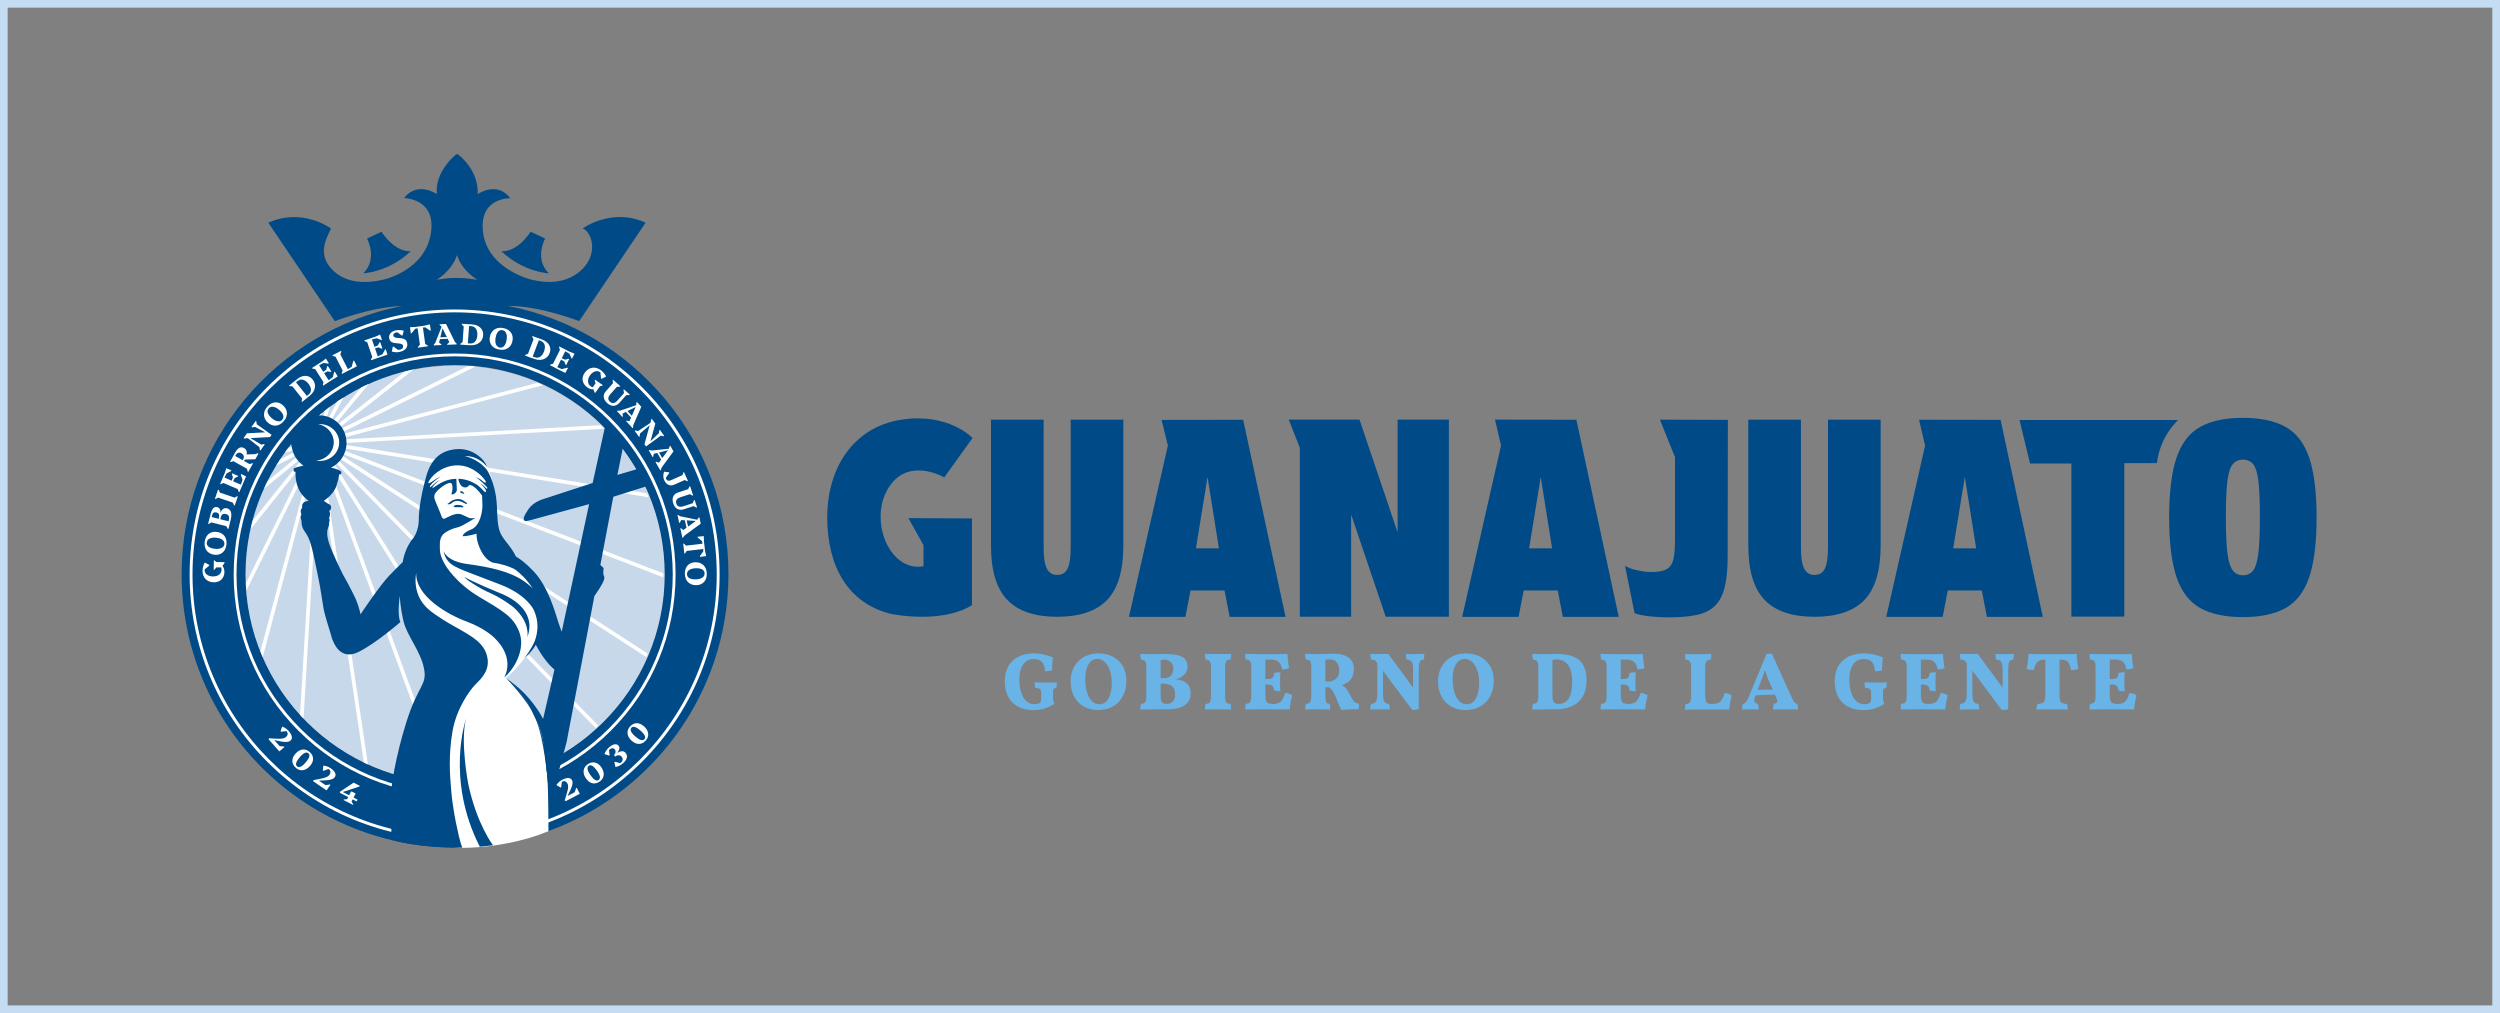 <?xml version="1.0" encoding="UTF-8"?>
<svg id="Capa_2" data-name="Capa 2" xmlns="http://www.w3.org/2000/svg" xmlns:xlink="http://www.w3.org/1999/xlink" viewBox="0 0 576.85 233.76">
  <rect x="0" y="0" width="576.85" height="233.76" fill="#808080" stroke="none"/>
  <defs>
    <style>
      .cls-1 {
        fill: #69b3e7;
      }

      .cls-2 {
        fill: #fff;
      }

      .cls-3, .cls-4 {
        fill: none;
      }

      .cls-4 {
        stroke: #c4ddf2;
        stroke-miterlimit: 10;
        stroke-width: 1.77px;
      }

      .cls-5 {
        fill: #c8d8eb;
      }

      .cls-6 {
        fill: #004b87;
      }

      .cls-7 {
        clip-path: url(#clippath);
      }
    </style>
    <clipPath id="clippath">
      <ellipse class="cls-3" cx="104.87" cy="132.53" rx="48.17" ry="48.2"/>
    </clipPath>
  </defs>
  <g id="Capa_1-2" data-name="Capa 1">
    <g>
      <rect class="cls-4" x=".88" y=".88" width="575.08" height="232"/>
      <g>
        <g>
          <path class="cls-6" d="M117.16,70.58c7.35-.05,16.47,3.52,16.47,3.52l15.34-22.72c-7.87-3.57-14.5,1.32-14.5,1.32,2.32,1.07,3.42,5.94-.11,9.4-3.55,3.47-8.17,3.27-11.63,2.45-3.46-.82-10.07-4.01-11.16-10.25-1.54-8.84,6.2-8.55,6.2-8.55-3.16-4.1-7.55-.95-7.55-.95.25-5.64-4.38-9.14-4.76-9.28h-.01s-.01,0-.01,0c-.38.15-5.13,4.05-4.65,9.27,0,0-4.37-3.12-7.58.91,0,0,7.94.06,6.07,8.86-1.33,6.24-7.4,9.15-10.86,9.97-3.46.82-8.58,1.14-11.93-2.49-3.36-3.63-1.01-7.32-.11-9.31,0,0-6.59-4.91-14.47-1.34l15.34,22.72s8.33-3.26,15.48-3.51c-28.97,5.7-50.82,31.24-50.82,61.88,0,34.71,28.04,62.87,62.71,63.07l2.02.02c-2.02-5.17-2.69-14.84-2.69-14.84l-2.54-.12c-24.98-1.83-44.68-22.68-44.68-48.13s21.61-48.27,48.27-48.27,48.27,21.61,48.27,48.27c0,18.12-9.98,33.91-24.75,42.16l-.78.39-3.32,1.63s.93,11.94.71,15.6c24.97-8.4,42.95-31.99,42.95-59.79,0-30.67-21.89-56.22-50.89-61.89ZM109.47,64.46c-3.59-.6-6.62-.27-8.21.02-.18.02-.35.04-.52.07,0,0,3.49-1.94,4.7-5.69,1.21,3.75,4.7,5.69,4.7,5.69-.22-.03-.44-.06-.67-.08Z"/>
          <path class="cls-6" d="M115.65,57.94c5.29,4.97,10.98,5.12,10.98,5.12-3.42-3.38-.85-8.03-.85-8.03l-3.35-1.56c-3.38,5.06-6.78,4.48-6.78,4.48Z"/>
          <path class="cls-6" d="M94.81,57.94c-5.29,4.97-10.98,5.12-10.98,5.12,3.42-3.38.85-8.03.85-8.03l3.35-1.56c3.38,5.06,6.78,4.48,6.78,4.48Z"/>
          <ellipse class="cls-5" cx="105.01" cy="132.53" rx="48.36" ry="48.2"/>
          <g class="cls-7">
            <g>
              <path class="cls-2" d="M70.35,97.7c-.16.03-.33-.04-.42-.19L14.65,7.29c-.13-.2-.07-.46.13-.59.2-.13.46-.07.59.13l55.27,90.23c.13.2.07.46-.13.59-.05.03-.11.05-.16.06Z"/>
              <path class="cls-2" d="M71.46,97.13c-.19.03-.39-.08-.46-.27L38.82,7.66c-.08-.22.03-.46.24-.55.22-.08.47.03.55.24l32.17,89.21c.08.22-.03.46-.24.55-.03.01-.06.02-.09.02Z"/>
              <path class="cls-2" d="M72.6,96.83c-.23.04-.45-.12-.49-.35L59.94,7.94c-.04-.23.12-.45.35-.49s.45.12.49.35l12.17,88.53c.04.23-.12.45-.35.49Z"/>
              <path class="cls-2" d="M73.74,96.77s-.06,0-.09,0c-.23-.01-.41-.21-.4-.45l6.27-89.32c.01-.23.21-.41.45-.4.23.01.41.21.4.45l-6.27,89.32c-.01.2-.16.37-.36.4Z"/>
              <path class="cls-2" d="M74.96,96.94c-.06,0-.12,0-.18,0-.23-.06-.36-.29-.3-.52L100.66,5.75c.06-.23.29-.36.52-.3.23.06.36.29.3.52l-26.17,90.67c-.04.17-.18.28-.34.31Z"/>
              <path class="cls-2" d="M76.08,97.37c-.09.01-.18,0-.26-.04-.21-.11-.29-.36-.18-.57L125.29,2.7c.11-.21.36-.29.57-.18.21.11.29.36.18.57l-49.65,94.06c-.06.13-.18.21-.31.23Z"/>
              <path class="cls-2" d="M77.12,98.04c-.11.02-.24-.01-.33-.09-.18-.15-.21-.41-.06-.6L155.86,2c.15-.18.42-.21.6-.06.18.15.21.41.06.6l-79.14,95.35c-.07.09-.16.14-.26.15Z"/>
              <path class="cls-2" d="M77.97,98.88c-.14.02-.3-.03-.4-.15-.15-.18-.12-.45.06-.6L199.13,2.87c.18-.15.45-.12.6.06.15.18.12.45-.06.6l-121.49,95.26c-.06.05-.13.08-.2.09Z"/>
              <path class="cls-2" d="M78.63,99.9c-.18.03-.36-.06-.44-.23-.11-.21-.02-.46.18-.57L241.99,18.27c.21-.11.47-.02.57.18.11.21.02.46-.18.57L78.76,99.86s-.08.03-.13.04Z"/>
              <path class="cls-2" d="M79.06,101.03c-.21.03-.42-.1-.48-.31-.06-.23.07-.46.3-.52l165.76-43.59c.23-.06.46.07.52.3.06.23-.07.46-.3.52l-165.76,43.59s-.03,0-.05,0Z"/>
              <path class="cls-2" d="M69.4,98.47c-.13.02-.27-.02-.37-.12L-13,11.92c-.17-.17-.16-.44,0-.6.17-.16.44-.16.6,0l82.03,86.43c.17.17.16.44,0,.6-.07.07-.15.1-.23.12Z"/>
              <path class="cls-2" d="M68.66,99.39c-.1.02-.21,0-.3-.06L-52.95,16.81c-.2-.13-.25-.39-.12-.59.13-.2.39-.25.59-.12l121.31,82.52c.2.13.25.39.12.59-.07.11-.18.17-.29.19Z"/>
              <path class="cls-2" d="M68.12,100.42c-.07.01-.15,0-.22-.02L-58.06,52.04c-.22-.08-.33-.33-.24-.55.08-.22.33-.33.55-.24l125.96,48.36c.22.08.33.33.24.55-.06.15-.19.24-.33.27Z"/>
              <path class="cls-2" d="M67.81,101.56s-.09,0-.14,0l-124.52-20.76c-.23-.04-.39-.26-.35-.49.04-.23.26-.39.49-.35l124.52,20.76c.23.04.39.26.35.49-.03.19-.18.32-.35.35Z"/>
              <path class="cls-2" d="M67.75,102.71s-.03,0-.05,0l-123.6,5.94c-.23.01-.43-.17-.45-.4-.01-.23.17-.43.4-.44l123.6-5.94c.23-.01.43.17.45.4.01.22-.15.41-.36.44Z"/>
              <path class="cls-2" d="M-52.18,135.85c-.21.03-.42-.1-.48-.31-.06-.23.08-.46.3-.52l120.09-32.01c.23-.06.46.08.52.3.06.23-.08.46-.3.52l-120.09,32.01s-.03,0-.04,0Z"/>
              <path class="cls-2" d="M-49.45,165.74c-.18.03-.36-.06-.45-.23-.11-.21-.02-.46.19-.57l117.79-60.7c.21-.11.47-.02.57.19.11.21.02.46-.19.57l-117.79,60.7s-.08.03-.13.04Z"/>
              <path class="cls-2" d="M-44.42,200c-.15.02-.3-.03-.4-.15-.15-.18-.12-.45.06-.6,0,0,99.1-82.37,113.41-93.91.18-.15.45-.12.6.06s.12.45-.06.6c-14.31,11.54-113.41,93.91-113.41,93.91-.06.05-.13.08-.2.09Z"/>
              <path class="cls-2" d="M-21.34,220.66c-.12.02-.24-.01-.33-.09-.18-.15-.21-.42-.06-.6l91.17-113.73c.15-.18.42-.21.6-.06.18.15.21.42.06.6L-21.07,220.51c-.07.08-.16.14-.26.15Z"/>
              <path class="cls-2" d="M14.9,220.33c-.09.01-.18,0-.26-.04-.21-.11-.29-.36-.18-.57l55.97-112.71c.11-.21.36-.29.57-.18s.29.36.18.57L15.21,220.11c-.06.13-.18.21-.31.23Z"/>
              <path class="cls-2" d="M42.57,218.31c-.06,0-.12,0-.18,0-.23-.06-.36-.29-.3-.52l29.42-110.26c.06-.23.3-.36.52-.3.23.06.36.29.3.52l-29.42,110.26c-.05.17-.18.28-.34.31Z"/>
              <path class="cls-2" d="M66.54,219.04s-.06,0-.09,0c-.23-.01-.41-.21-.4-.45l6.58-110.8c.01-.23.21-.41.45-.4.23.01.41.21.4.45l-6.58,110.8c-.01.2-.16.37-.36.4Z"/>
              <path class="cls-2" d="M90.67,218.19h0c-.23.03-.45-.13-.48-.36l-16.35-109.99c-.03-.23.12-.46.36-.48.23-.03.45.13.48.36l16.35,109.99c.03.23-.12.45-.35.48Z"/>
              <path class="cls-2" d="M114.85,214.78c-.19.03-.39-.08-.46-.27l-39.38-106.86c-.08-.22.03-.46.25-.55.22-.08.47.03.55.25l39.38,106.86c.08.22-.03.46-.25.55-.03.01-.06.02-.09.02Z"/>
              <path class="cls-2" d="M143.23,213.19c-.16.03-.33-.04-.42-.19l-66.62-105.86c-.13-.2-.07-.46.13-.59.2-.13.46-.07.59.13l66.62,105.86c.13.2.07.46-.13.59-.05.03-.11.05-.16.06Z"/>
              <path class="cls-2" d="M179.32,210.47c-.13.02-.27-.02-.37-.12l-101.78-103.87c-.17-.17-.16-.43,0-.6.17-.17.44-.16.6,0l101.78,103.87c.17.17.17.43,0,.6-.07.07-.15.11-.23.12Z"/>
              <path class="cls-2" d="M226.44,201.57c-.1.02-.21,0-.3-.06L78.03,105.56c-.2-.13-.25-.39-.13-.59.13-.2.39-.25.59-.13l148.11,95.95c.2.13.25.39.13.59-.07.11-.18.17-.29.19Z"/>
              <path class="cls-2" d="M248.79,170.01c-.07.01-.14,0-.22-.02L78.64,104.57c-.22-.08-.33-.33-.25-.55.08-.22.33-.33.55-.25l169.94,65.42c.22.08.33.33.25.55-.06.15-.19.25-.33.27Z"/>
              <path class="cls-2" d="M249.24,130.74s-.09,0-.13,0l-170.05-27.34c-.23-.04-.39-.25-.35-.49.04-.23.25-.39.49-.35l170.05,27.34c.23.04.39.25.35.49-.03.19-.18.33-.35.35Z"/>
              <path class="cls-2" d="M245.86,93.06s-.03,0-.04,0l-166.62,9.18c-.23.01-.44-.16-.45-.4-.01-.23.16-.44.4-.45l166.62-9.18c.23-.01.44.16.45.4.01.22-.14.41-.36.44Z"/>
            </g>
          </g>
          <path class="cls-3" d="M116.43,156.22s-.08.07-.11.1c.06.02.24.09.55.28-.03-.04-.05-.06-.05-.06,5.74,3.66,8.49,9.31,8.49,9.31l2.62-11.4c-1-.74-3.09-3.12-4.58-6.27-1,1.84-3.24,5.35-6.91,8.05Z"/>
          <polygon class="cls-3" points="116.3 156.31 116.3 156.32 116.3 156.31 116.3 156.31"/>
          <path class="cls-2" d="M74.56,97.74s-.03,0-.05,0c.01,0,.02,0,.03.01,0,0,.01,0,.02-.01Z"/>
          <path class="cls-2" d="M74.5,98.57s.04-.03.09-.07c-.06.02-.09.04-.09.07Z"/>
          <polygon class="cls-2" points="74.23 105.11 74.23 105.12 74.23 105.11 74.23 105.11"/>
          <path class="cls-6" d="M116.3,156.31s0,0,0,0c0,0,0,0,.02,0,.04-.03.08-.07.11-.1-.04.03-.09.07-.13.1Z"/>
          <path class="cls-6" d="M116.27,156.36s.03-.03.05-.04c-.01,0-.02,0-.02,0-.02.03-.03.05-.03.05Z"/>
          <path class="cls-6" d="M126.84,180.84c-.15-4.99-1.18-8.29-1.68-10.69-.17-.8-.41-1.58-.72-2.33-.82-1.97-2.58-5.94-4.35-8.12-1.52-1.87-2.61-2.73-3.22-3.1.59.67,5.99,7.05,7.25,17.44,0,0,1.33,13.56.97,18.21l1.82-6.8c0-1.29,0-2.82-.06-4.61Z"/>
          <path class="cls-6" d="M74.56,97.74s-.01,0-.02.01c-.01,0-.02,0-.03-.01.02,0,.03,0,.05,0Z"/>
          <path class="cls-6" d="M74.6,98.5s-.08.07-.09.07c0-.02.04-.05.09-.07Z"/>
          <polygon class="cls-6" points="74.23 105.11 74.23 105.11 74.23 105.12 74.23 105.11"/>
          <path class="cls-2" d="M72.54,96.32s3.26-.17,5.27,1.89c2.01,2.07,1.91,5.19.85,6.89s-3.19,2.9-3.19,2.9l2.33.77s-.07,4.59-3.66,6.76c0,0,.17.6.5.77.33.17,1.16.27,1.13.73s-.23.73-.2,1.03.3.63.03,1.1.2.87,0,1.33c-.2.47-.67,1.33-.53,2.86s.03,1.7,2.13,6.52c2.1,4.83,3,5.52,3.93,7.99.93,2.46,1.63,4.96,1.63,4.96,0,0,.17.6,2.2-2.33,2.03-2.93,4.16-6.19,6.56-8.25,2.4-2.06,2.43-2.5,2.43-2.5,0,0-.27-1.5,1.4-4.16,1.66-2.66,2.16-3.13,2.2-5.52.03-2.4-.07-2.8.4-5.32.47-2.53.83-6.12,3.26-8.62,2.43-2.5,5.59-2,7.79-1.3,2.2.7,3.93,2.96,4.69,6.52.77,3.56.13,7.69,1,11.11.87,3.43,2.03,3.29,3.06,5.09,1.03,1.8,1.3,1.43,2,2.03s3.49,2.53,4.79,5.12c1.3,2.6,2.83,6.29,3.26,7.92s-3.79,5.32-3.79,5.32c0,0-5.09,7.25-7.32,8.49,0,0,3,2.86,5.76,7.09,2.76,4.23,3.63,13.74,3.86,16.27.23,2.53.24,12.02.24,12.02l-1.39.53s-7.87,3.21-18.45,3.31l-1.73-.13s-1.46-5.49-1.9-11.02c-.43-5.52-.9-8.09-.03-13.98.87-5.89,1.96-8.65,5.36-12.58,3.39-3.93,3.33-6.99.63-9.28-2.7-2.3-8.39-4.56-10.88-6.96s-2.86-3.99-3.16-5.36.2-4.16.2-4.16c0,0-3.59,2.66-4.03,6.09-.43,3.43-.1,4.89-.1,4.89,0,0-3.29,3.13-5.76,4.53-2.46,1.4-3.46,2.8-4.86,2.4-1.4-.4-2.6-1.7-3.89-6.02-1.3-4.33-2.86-13.78-2.86-13.78,0,0-1.43-6.32-1.7-6.89-.27-.57-1.43-1.8-1.46-2.4-.03-.6-.53-1.5-.33-2.13s0-2.06.43-2.16,1.26-.3,1.36-.77-.67-1.26-.67-1.26c0,0-1.5-1.3-2.1-3.36-.6-2.06-.07-2.73-.07-2.73l2.2-.4s.27-.6-.33-1.03c-.6-.43-2.26-1.73-2.9-4.09-.63-2.36.57-6.39,4.43-6.76Z"/>
          <path class="cls-6" d="M107.07,113.92c.1-.04.08-.15-.08-.24,0,0-.29-.32-.54-.34-.25-.02-.4.19-.2.32s.72.3.82.26Z"/>
          <path class="cls-6" d="M105.81,116.52s-.69-.08-1.02.18.02.3.36.34.88-.06,1.24,0,.6,0,.55-.13c-.04-.13-.6-.42-1.13-.4Z"/>
          <path class="cls-6" d="M107.81,116.24c.04-.1-.44-.45-.7-.62-.26-.18-.78-.53-1.53-.47s-1.35.34-1.65.62c-.3.27-.55.43-.62.45-.07.01-.14.18.27.15.41-.02.83-.43.95-.5.13-.08.18-.11.18-.11,0,0,.69-.32,1.37-.12.68.2,1.06.48,1.24.55.18.08.44.15.48.06Z"/>
          <g>
            <path class="cls-2" d="M148.13,89.32c-11.55-11.55-26.9-17.91-43.23-17.91s-31.68,6.36-43.23,17.91c-11.55,11.55-17.91,26.9-17.91,43.23s6.36,31.68,17.91,43.23c11.55,11.55,26.9,17.91,43.23,17.91s31.68-6.36,43.23-17.91c11.55-11.55,17.91-26.9,17.91-43.23s-6.36-31.68-17.91-43.23ZM104.9,193.03c-33.35,0-60.48-27.13-60.48-60.48s27.13-60.48,60.48-60.48,60.48,27.13,60.48,60.48-27.13,60.48-60.48,60.48Z"/>
            <path class="cls-2" d="M140.95,96.5c-9.63-9.63-22.43-14.93-36.05-14.93s-26.42,5.3-36.05,14.93c-9.63,9.63-14.93,22.43-14.93,36.05s5.3,26.42,14.93,36.05c9.63,9.63,22.43,14.93,36.05,14.93s26.42-5.3,36.05-14.93c9.63-9.63,14.93-22.43,14.93-36.05s-5.3-26.42-14.93-36.05ZM104.9,182.88c-27.75,0-50.33-22.58-50.33-50.33s22.58-50.33,50.33-50.33,50.33,22.58,50.33,50.33-22.58,50.33-50.33,50.33Z"/>
          </g>
          <g>
            <path class="cls-2" d="M51.78,131.9c0,.51-.11.96-.32,1.33-.2.37-.49.66-.85.85-.37.19-.8.29-1.3.28-.4,0-.75-.08-1.07-.21-.32-.13-.59-.31-.82-.55-.23-.24-.4-.52-.52-.85-.12-.33-.17-.69-.17-1.09,0-.22.03-.45.07-.67.05-.23.11-.44.19-.65.08-.21.17-.39.28-.54l1,.55v.17s-1.26,1.04-1.26,1.04v-.88s.68,0,.68,0c-.15.09-.27.21-.35.37-.08.15-.13.33-.13.53,0,.27.08.51.24.72.17.21.39.39.68.51s.61.2.98.2c.4,0,.75-.05,1.05-.18.3-.13.54-.31.7-.56.17-.24.26-.53.26-.86,0-.25-.05-.45-.16-.62-.11-.17-.29-.31-.52-.42l.14-.26c.38.11.67.32.88.64.21.32.31.7.31,1.14ZM51.81,129.87l-.69,1.06-1.18-.02-.48.56h-.15s.03-2.17.03-2.17h.15s.42.38.42.38l1.9.03v.16Z"/>
            <path class="cls-2" d="M52.24,125.74c-.07.52-.23.96-.49,1.32-.25.36-.58.62-.98.79-.4.16-.85.21-1.35.14-.52-.07-.95-.24-1.3-.51-.35-.27-.6-.61-.76-1.04-.15-.43-.19-.91-.12-1.45.07-.53.23-.97.49-1.33.25-.36.58-.62.97-.78.4-.16.85-.21,1.36-.14.51.07.95.24,1.3.51.35.27.6.62.76,1.04.15.43.19.91.12,1.45ZM51.77,125.58c.03-.26-.01-.49-.14-.7-.13-.2-.32-.37-.59-.51-.27-.13-.61-.23-1.01-.28-.44-.06-.82-.06-1.15.01s-.6.19-.8.36-.32.4-.36.68c-.04.26,0,.5.13.7.12.2.32.37.6.5.27.13.61.23,1.01.28.43.06.82.06,1.15-.01.33-.07.6-.19.8-.36.2-.18.32-.4.36-.68Z"/>
            <path class="cls-2" d="M52.7,122.05l-.15-.04-.33-.6-3.47-.87-.58.37-.15-.04.42-1.67,4.68,1.18-.42,1.67ZM50.47,120.21l-.07-.02.16-1.11c.03-.21,0-.39-.1-.53-.1-.14-.27-.24-.49-.3-.54-.14-.89.08-1.03.65l-.24.95-.39-.1.27-1.08c.17-.66.37-1.12.62-1.39.25-.27.55-.35.91-.26.38.09.61.32.71.67.1.35.07.86-.1,1.52l-.25,1ZM52.97,120.98l-.39-.1.24-.94c.09-.36.08-.65-.04-.87-.12-.22-.34-.38-.66-.46-.3-.08-.55-.05-.75.06-.2.12-.34.32-.41.62l-.24.96-.34-.09.34-1.34c.15-.61.37-1.04.64-1.29.28-.26.61-.34,1-.24.32.08.56.23.73.47.17.23.27.53.29.91.02.38-.04.83-.17,1.35l-.24.96ZM50.9,118.54l-.24-.06.06-.26.24.06-.07.26Z"/>
            <path class="cls-2" d="M54.16,116.65l-.15-.05-.28-.62-3.39-1.16-.6.32-.15-.05.72-2.1.15.05.28.62,3.39,1.16.6-.32.15.05-.72,2.1Z"/>
            <path class="cls-2" d="M55.22,113.56l-.14-.06-.23-.64-3.29-1.42-.63.27-.14-.06.69-1.59,4.43,1.91-.69,1.59ZM52.73,108.42l-1.1,2.09-.3-.13.93-2.16.46.2ZM53.33,108.7l-1.17.58-.3-.13.32-.99.05-.12,1.16.49-.07.16ZM54.42,109.8l-.8,1.59-.29-.12.6-1.67.49.21ZM54.89,109.97l-.83.37-.27-.12-.3-.85.07-.16,1.4.6-.07.16ZM55.76,112.3l-.3-.13.77-2.23.46.2-.93,2.16ZM56.32,111.02l-.3-.13-.46-1.36.07-.16,1.16.55-.48,1.1Z"/>
            <path class="cls-2" d="M57.28,108.89l-.13-.07-.17-.66-3.12-1.75-.65.21-.13-.08.84-1.51,3.67,2.05.65-.2.13.07-1.08,1.94ZM55.94,107.05l-.33-.18.51-.92c.15-.26.18-.52.1-.77-.08-.25-.24-.45-.5-.59-.26-.14-.5-.18-.74-.11-.24.07-.43.24-.58.51l-.46.82-.35-.2.67-1.2c.31-.55.63-.91.98-1.08.35-.17.71-.15,1.08.06.38.21.59.53.62.94.04.42-.1.9-.41,1.45l-.02.03.09.05-.67,1.2ZM58.91,105.97l-2.55.07.14-1.18,2.97-.08-1.09.16,1.13-.36.13.08-.73,1.31Z"/>
            <path class="cls-2" d="M60.09,103.96l-.13-.09-.09-.68-2.69-2.09-.85.08-.13-.09.47-.66,3.62,2.16.67-.13.13.09-1,1.4ZM62.3,100.85l-4.92.26-.79-.56.41-.57,4.69-.25.11.34-2.98-1.58-.67.13-.13-.09,1-1.4.13.09.09.68,3.43,2.44-.37.52Z"/>
            <path class="cls-2" d="M65.42,97.24c-.35.39-.73.67-1.15.82-.41.16-.83.19-1.25.1-.42-.09-.82-.3-1.2-.64-.39-.35-.65-.73-.79-1.15-.14-.42-.15-.85-.04-1.29.11-.44.35-.86.72-1.27.36-.4.74-.67,1.15-.82.41-.15.83-.19,1.24-.1.42.09.82.3,1.2.65.38.35.65.73.79,1.15.14.42.15.85.04,1.29-.11.44-.35.86-.72,1.27ZM65.12,96.85c.17-.19.27-.41.28-.65.01-.24-.06-.49-.21-.75-.15-.26-.37-.53-.68-.8-.33-.3-.65-.51-.96-.64s-.6-.18-.86-.15c-.26.03-.49.15-.68.36-.18.2-.27.41-.28.65s.06.49.21.75c.15.26.38.53.68.8.33.29.64.51.96.64.31.13.6.18.87.15.27-.03.49-.15.67-.36Z"/>
            <path class="cls-2" d="M69.7,92.75l-.1-.12.1-.68-2.23-2.8-.68-.06-.1-.12,1.35-1.08,3.01,3.77-1.35,1.08ZM70.69,91.97l-.25-.32.76-.61c.25-.2.41-.43.49-.7.08-.27.08-.56-.01-.87-.09-.31-.26-.62-.51-.94-.26-.33-.53-.57-.82-.73-.28-.16-.57-.23-.85-.22-.28.01-.54.12-.79.31l-.77.61-.25-.32.87-.7c.43-.35.87-.57,1.31-.68.44-.1.86-.09,1.25.04.39.13.74.39,1.04.76.23.28.38.59.46.91.08.32.09.65.03.98-.06.33-.19.65-.39.96-.2.31-.46.6-.79.86l-.78.62Z"/>
            <path class="cls-2" d="M74.56,88.98l-.08-.13.17-.66-1.92-3.02-.67-.13-.08-.13,1.46-.93,2.59,4.07-1.46.93ZM75.39,83.33l-2.08,1.12-.18-.28,1.99-1.27.27.42ZM75.73,83.9l-1.29-.17-.17-.27.82-.64.11-.07.68,1.06-.15.09ZM76.02,85.42l-1.55.87-.17-.27,1.44-1.05.29.45ZM76.31,85.82l-.89-.16-.16-.25.23-.88.15-.09.82,1.29-.15.09ZM75.72,88.24l-.18-.28,1.89-1.41.27.42-1.99,1.27ZM76.9,87.5l-.17-.27.38-1.39.15-.09.66,1.11-1.01.65Z"/>
            <path class="cls-2" d="M78.9,86.28l-.07-.14.23-.64-1.63-3.19-.66-.19-.07-.14,1.99-1.02.07.14-.24.65,1.91,3.74-1.54.79ZM80.13,85.65l-.15-.29,1.98-1.21.23.45-2.06,1.05ZM81.26,85.08l-.15-.29.41-1.52.16-.08.67,1.33-1.09.56Z"/>
            <path class="cls-2" d="M85.63,83.12l-.05-.15.32-.6-1.16-3.39-.62-.28-.05-.15,1.63-.56,1.57,4.56-1.63.56ZM87.75,77.82l-2.28.6-.11-.31,2.23-.77.16.48ZM87.87,80l-1.71.48-.1-.3,1.64-.68.17.5ZM87.95,78.45l-1.22-.47-.1-.3.95-.43.13-.04.42,1.19-.17.06ZM86.93,82.67l-.11-.31,2.17-.93.16.48-2.23.77ZM88.06,80.46l-.83-.37-.1-.28.43-.8.17-.06.5,1.44-.17.06ZM88.25,82.22l-.1-.3.7-1.26.17-.06.38,1.23-1.14.39Z"/>
            <path class="cls-2" d="M92.34,81.18c-.22.05-.43.08-.65.1-.22.01-.44,0-.65-.03-.22-.03-.43-.07-.63-.14l.22-1.1.17-.04,1.3.96-.84.2-.16-.66c.11.12.27.2.5.24.22.03.46.02.72-.04.27-.07.47-.18.58-.33.12-.16.15-.34.1-.57-.04-.19-.17-.32-.38-.4-.21-.08-.54-.13-1-.16-.38-.03-.69-.08-.94-.15s-.44-.19-.57-.34c-.13-.15-.23-.34-.29-.58-.11-.45-.03-.84.24-1.19.27-.34.68-.58,1.25-.72.19-.05.39-.07.6-.08.21-.01.42,0,.64.03.21.03.42.07.62.14l-.29,1.06-.17.04-1.26-.92.88-.21.15.67c-.12-.13-.27-.22-.47-.26-.19-.04-.4-.04-.62.01-.23.05-.4.15-.52.29-.12.14-.16.3-.11.46.04.18.17.31.38.39.21.08.54.14,1,.16.38.02.7.07.94.15.24.08.43.19.57.34.13.15.23.34.29.59.08.33.07.63-.04.91-.1.28-.29.52-.55.72-.26.2-.6.35-1,.45Z"/>
            <path class="cls-2" d="M94.79,76.93l-.18-1.42.15-.02,1.03-.05.1.31-.94,1.16-.17.02ZM96.44,80.22l-.02-.15.47-.54-.56-4.02.52.12-2,.46-.07-.5,4.27-.6.07.5-2.05.11.48-.26.56,4.02.6.39.02.15-2.28.32ZM99.24,76.3l-1.22-.85v-.33s1.01-.24,1.01-.24l.16-.02.22,1.42-.17.02Z"/>
            <path class="cls-2" d="M100.07,79.7v-.15s.5-.62.5-.62l-.33.67,1.9-4.82.78-.03,2.29,4.64-.39-.64.56.57v.15s-2.2.09-2.2.09v-.15s.66-.6.66-.6l.09.63-1.99-4.03h.24s-.99,4.15-.99,4.15l-.05-.63.72.54v.15s-1.81.08-1.81.08ZM101.22,78.26l-.02-.41,2.66-.11.02.41-2.66.11ZM102.02,75.55l-.58-.58v-.15s.87-.04.87-.04l-.3.77Z"/>
            <path class="cls-2" d="M106.2,79.5v-.15s.54-.43.54-.43l.26-3.57-.46-.5v-.15s1.73.13,1.73.13l-.35,4.81-1.72-.13ZM107.46,79.59l.03-.4.97.07c.32.02.6-.04.84-.18.24-.14.44-.36.58-.65.14-.29.23-.63.26-1.04.03-.42,0-.78-.11-1.09-.1-.31-.26-.55-.48-.74-.22-.18-.48-.28-.79-.31l-.98-.07.03-.4,1.12.08c.55.04,1.03.17,1.42.39.39.22.69.52.89.88.2.37.28.79.24,1.27-.03.36-.12.69-.28.98-.16.29-.38.54-.65.74-.27.2-.58.35-.94.44-.36.1-.75.13-1.16.1l-.99-.07Z"/>
            <path class="cls-2" d="M115.11,80.65c-.52-.1-.95-.29-1.29-.57-.34-.27-.59-.62-.72-1.02-.14-.41-.16-.86-.06-1.36.1-.51.3-.93.59-1.27.29-.33.65-.56,1.08-.69.43-.13.92-.14,1.45-.03.52.1.95.29,1.3.57.34.27.58.61.72,1.02.14.41.16.86.06,1.36-.1.51-.29.93-.58,1.26-.29.33-.65.57-1.08.69-.43.13-.92.14-1.45.03ZM115.29,80.19c.26.05.49.02.7-.09.21-.11.39-.3.54-.56.15-.26.26-.59.34-.99.09-.43.11-.82.06-1.15-.05-.33-.15-.61-.31-.82-.16-.21-.38-.34-.66-.4-.26-.05-.5-.02-.71.09-.21.11-.39.3-.54.56-.15.27-.26.6-.34.99-.08.43-.1.81-.06,1.15.05.34.15.61.32.82.17.21.38.34.65.4Z"/>
            <path class="cls-2" d="M121.16,82.03l.05-.14.63-.26,1.26-3.35-.3-.61.05-.14,1.62.61-1.7,4.52-1.62-.61ZM122.34,82.48l.14-.38.91.34c.3.11.58.13.85.06.27-.07.52-.22.74-.46.22-.24.4-.54.54-.92.15-.39.22-.75.21-1.08,0-.32-.09-.6-.25-.84s-.38-.41-.67-.52l-.92-.35.14-.38,1.05.39c.52.2.94.46,1.25.78.32.33.52.69.6,1.1.09.41.05.83-.12,1.28-.13.34-.31.63-.55.86-.24.23-.51.41-.83.52-.31.12-.66.17-1.03.16-.37,0-.75-.09-1.14-.24l-.93-.35Z"/>
            <path class="cls-2" d="M126.89,84.27l.07-.14.65-.2,1.6-3.2-.23-.64.07-.14,1.54.77-2.16,4.31-1.54-.77ZM128.12,84.89l.15-.29,2.18.9-.23.45-2.11-1.05ZM130.69,83.69l-1.54-.89.14-.28,1.64.7-.24.48ZM129.36,85.51l.14-.29,1.39-.38.16.08-.61,1.13-1.08-.54ZM132.16,82.08l-2.03-1.21.15-.29,2.11,1.05-.23.45ZM130.49,84.14l-.32-.85.13-.26.87-.25.16.08-.68,1.36-.16-.08ZM131.85,82.66l-.52-1.2.14-.29.97.38.12.06-.56,1.13-.16-.08Z"/>
            <path class="cls-2" d="M135.57,89.42c-.42-.3-.72-.63-.92-1.01-.19-.38-.27-.77-.22-1.18s.21-.82.5-1.23c.23-.32.49-.58.77-.77.29-.19.59-.31.92-.37.32-.06.66-.04.99.05.34.09.67.25,1,.48.18.13.35.28.51.44.16.16.3.34.43.52.13.18.22.36.29.54l-1.02.52-.14-.1-.15-1.62.72.51-.38.55c0-.18-.02-.34-.1-.5-.08-.16-.2-.29-.36-.41-.22-.15-.46-.22-.73-.21-.27.02-.54.11-.81.27-.27.16-.51.4-.72.69-.23.33-.38.65-.44.97-.06.32-.04.62.06.9.1.28.29.51.56.7.2.14.4.22.6.22.2,0,.41-.06.64-.19l.14.26c-.3.25-.64.37-1.02.37-.38,0-.75-.13-1.12-.39ZM137.22,90.59l-.49-1.17.68-.97-.19-.71.09-.13,1.77,1.25-.09.13-.55.13-1.1,1.55-.13-.09Z"/>
            <path class="cls-2" d="M143.98,90.74l-.12-.79.1-.12,1.36,1.2-.1.12-.73.03-1.58,1.78c-.25.29-.53.48-.84.59-.31.1-.62.12-.95.04-.32-.08-.63-.24-.93-.5-.52-.46-.81-.93-.88-1.42s.1-.95.49-1.4l1.63-1.84-.06-.68.1-.12,1.66,1.47-.1.12-.68.02-1.49,1.68c-.32.36-.48.68-.5.98-.02.29.11.56.39.81.28.24.56.34.85.28.29-.05.59-.26.91-.62l1.46-1.65Z"/>
            <path class="cls-2" d="M142.35,94.86l.11-.1h.8s-.73.17-.73.17l4.91-1.65.53.58-2.07,4.75.24-.71-.07.8-.11.1-1.49-1.63.11-.1.89.12-.43.48,1.8-4.12.17.18-3.81,1.92.45-.44.06.9-.11.1-1.23-1.34ZM144.19,94.8l.3-.27,1.8,1.96-.3.27-1.8-1.96ZM146.78,93.67l.07-.81.11-.1.6.65-.78.27Z"/>
            <path class="cls-2" d="M146.46,99.42l.12-.09.67.12,2.83-1.88.2-.84.12-.09.47.65-3.2,2.75-.09.68-.12.09-1.01-1.39ZM148.7,102.51l1.31-4.75.79-.57.41.56-1.25,4.52h-.36s2.44-2.32,2.44-2.32l.09-.68.12-.09,1.01,1.39-.12.09-.67-.13-3.4,2.48-.37-.51Z"/>
            <path class="cls-2" d="M149.7,103.91l.13-.08.78.16-.75.02,5.15-.54.39.68-3.06,4.18.39-.64-.25.76-.13.08-1.1-1.92.13-.08.84.31-.52.37,2.66-3.62.12.21-4.14,1.04.53-.33-.14.89-.13.08-.91-1.58ZM151.51,104.25l.35-.2,1.33,2.31-.35.2-1.33-2.31ZM154.28,103.71l.25-.78.13-.08.44.76-.82.09Z"/>
            <path class="cls-2" d="M153.25,110.79c-.08-.19-.14-.4-.17-.63-.03-.23-.03-.46,0-.69.03-.23.08-.44.16-.63l1.12.14.07.16-.93,1.29-.32-.72.99-.44c-.26.24-.42.46-.49.66-.07.2-.06.42.05.64.09.19.23.31.44.34.21.04.46,0,.75-.14l2.54-1.13.23-.64.14-.06.91,2.03-.14.06-.63-.26-2.34,1.04c-.51.23-.97.25-1.38.07-.41-.18-.75-.55-.99-1.1Z"/>
            <path class="cls-2" d="M159.83,116.14l.3-.74.15-.05.56,1.72-.15.05-.65-.34-2.26.74c-.36.12-.7.15-1.02.08-.32-.07-.6-.21-.84-.44s-.42-.53-.55-.9c-.22-.66-.23-1.22-.04-1.67.19-.45.57-.77,1.13-.96l2.34-.77.29-.62.15-.05.69,2.11-.15.05-.6-.33-2.13.7c-.45.15-.76.34-.92.59-.16.25-.19.54-.07.89.11.35.31.57.59.67.28.1.64.08,1.09-.07l2.09-.69Z"/>
            <path class="cls-2" d="M156.33,118.87l.15-.03.69.39-.72-.21,5.07,1.04.17.77-4.18,3.06.56-.5-.47.65-.15.03-.47-2.16.15-.03.71.55-.61.2,3.63-2.65.05.24-4.26-.26.61-.15-.4.8-.15.03-.39-1.78ZM157.96,119.75l.4-.09.57,2.6-.4.09-.57-2.6ZM160.76,120.07l.47-.67.15-.03.19.86-.81-.16Z"/>
            <path class="cls-2" d="M157.63,125.44l.15-.02.53.48,4.03-.48-.13.52-.41-2.01.5-.06.51,4.28-.5.06-.07-2.05.25.48-4.03.48-.4.59-.15.02-.27-2.29ZM160.95,123.85l1.43-.15.02.15.02,1.03-.31.09-1.14-.96-.02-.17ZM161.48,128.32l.88-1.2.33.02.22,1.01.02.16-1.42.19-.02-.17Z"/>
            <path class="cls-2" d="M158.02,132.37c0-.53.09-.99.29-1.38s.48-.7.86-.92c.37-.22.81-.33,1.32-.33.52,0,.97.1,1.36.32s.68.52.9.92c.21.4.32.87.33,1.42,0,.53-.09.99-.29,1.38-.2.39-.48.69-.85.91-.37.22-.81.33-1.32.33-.52,0-.97-.1-1.36-.32s-.69-.52-.9-.92c-.21-.4-.32-.87-.33-1.42ZM158.51,132.46c0,.26.08.48.23.67.15.19.37.32.66.42s.63.14,1.04.14c.44,0,.82-.06,1.14-.17.32-.11.56-.27.74-.47.17-.2.26-.44.26-.72,0-.27-.08-.49-.23-.67-.15-.18-.37-.32-.66-.41s-.64-.14-1.04-.14c-.44,0-.82.06-1.14.17-.32.11-.57.27-.74.47-.17.2-.26.44-.26.72Z"/>
          </g>
          <g>
            <path class="cls-2" d="M61.98,170.6l.09-.25,1.09.07c.56.04,1.03.05,1.4.04.37-.01.66-.05.89-.12.23-.07.41-.16.55-.29.22-.19.34-.4.37-.63.03-.23-.04-.43-.2-.62-.11-.13-.26-.22-.42-.27-.17-.05-.33-.06-.5-.03l.5-.4.5.57-1.4.17-.11-.12.36-1.07c.19.06.37.14.55.24s.34.21.49.33c.16.13.3.26.43.41.43.48.68.92.76,1.31.08.39-.02.71-.3.95-.12.11-.28.19-.46.24-.19.05-.42.07-.69.07-.28,0-.61-.04-1.01-.11-.4-.07-.87-.17-1.42-.29l-.48-.06.2-.1,1.36,1.53.99.07.11.13-1.18,1.01-2.45-2.77Z"/>
            <path class="cls-2" d="M68.25,177.15c-.34-.3-.57-.63-.69-.98-.12-.36-.13-.73-.04-1.11.1-.38.3-.75.62-1.11.34-.39.7-.67,1.08-.83.38-.16.76-.22,1.14-.15.38.06.74.24,1.08.54.34.29.56.62.69.98.12.36.13.73.04,1.11-.1.38-.3.75-.62,1.11-.34.39-.7.67-1.08.83-.38.17-.76.22-1.14.16-.38-.06-.74-.24-1.07-.53ZM68.53,176.83c.15.13.32.19.52.17.19-.02.41-.11.65-.28s.5-.42.79-.75c.45-.52.74-.95.85-1.31.12-.36.06-.64-.17-.84-.15-.14-.33-.19-.52-.18-.19.02-.41.11-.65.28-.24.17-.5.42-.79.74-.45.52-.73.96-.85,1.32-.11.36-.06.64.17.84Z"/>
            <path class="cls-2" d="M72.28,180.27l.02-.26,1.08-.2c.56-.1,1.01-.21,1.37-.31.35-.1.63-.21.83-.33.2-.12.36-.26.46-.41.16-.24.23-.47.21-.7-.03-.23-.14-.41-.35-.55-.14-.1-.3-.15-.48-.16-.18-.01-.34.02-.49.1l.39-.51.63.43-1.31.5-.14-.09.09-1.12c.2.01.4.04.59.09.19.05.38.12.56.2.18.08.36.18.52.29.53.36.88.72,1.05,1.08s.15.69-.06,1c-.09.14-.22.25-.39.35s-.39.17-.66.24c-.27.06-.61.11-1.01.14s-.89.05-1.45.06l-.48.06.17-.15,1.69,1.15.98-.17.14.1-.9,1.27-3.06-2.09Z"/>
            <path class="cls-2" d="M78.43,182.93v-.23s3.16-2.11,3.16-2.11l1.42.73-.08.16-4.19,1.38-.08.12-.23-.04ZM78.43,182.93l.44-.29,3.64,1.87-.21.41-3.88-1.99ZM79.26,184.6l.07-.13.76-.06.89-1.73.17-.06.91.47-.95,1.85.4.65-.07.13-2.18-1.12Z"/>
          </g>
          <g>
            <path class="cls-2" d="M130.52,184.83l-.22-.14.32-1.04c.17-.54.29-.99.37-1.35.08-.36.11-.66.1-.89,0-.23-.06-.44-.15-.6-.14-.26-.31-.43-.52-.51-.21-.08-.43-.07-.65.05-.15.08-.28.2-.37.35-.09.15-.14.31-.14.48l-.27-.58.67-.35-.17,1.4-.15.08-.95-.6c.11-.17.23-.33.36-.47.13-.14.28-.28.44-.4.16-.12.33-.23.5-.32.57-.3,1.05-.44,1.45-.42s.68.19.85.52c.08.15.12.32.12.51,0,.19-.03.42-.1.69s-.19.59-.35.96c-.16.37-.37.81-.63,1.31l-.17.45-.05-.22,1.81-.95.31-.94.15-.08.7,1.39-3.28,1.72Z"/>
            <path class="cls-2" d="M138.37,180.33c-.37.26-.75.4-1.12.43s-.74-.05-1.08-.23c-.35-.19-.65-.48-.93-.87-.3-.43-.48-.85-.55-1.25-.07-.41-.02-.79.13-1.14.15-.35.41-.66.78-.92.37-.26.74-.4,1.12-.43.38-.03.74.05,1.08.23.35.19.66.48.93.87.29.42.48.84.54,1.25.07.41.03.79-.13,1.15-.15.35-.41.66-.78.91ZM138.13,179.97c.16-.11.26-.27.29-.46.03-.19,0-.42-.11-.69-.11-.27-.29-.59-.53-.94-.39-.56-.75-.95-1.07-1.14-.32-.2-.61-.21-.85-.04-.17.12-.27.27-.3.46-.03.19,0,.42.11.69.11.27.28.59.53.95.39.56.75.94,1.07,1.14.32.2.61.21.86.04Z"/>
            <path class="cls-2" d="M141.79,174.36l-.12-.14c.14-.13.24-.27.3-.43.06-.16.08-.32.06-.48-.02-.16-.08-.3-.19-.42-.14-.16-.32-.24-.53-.25-.21,0-.41.08-.59.24-.14.12-.25.27-.33.42-.08.16-.12.33-.13.51l-.35-.44.57-.61.18,1.48-.13.11-1.06-.36c.1-.28.24-.55.42-.82.18-.26.41-.51.68-.75.28-.25.56-.44.83-.55.27-.12.51-.16.74-.14.22.02.41.12.56.29.25.28.29.61.14,1-.15.39-.51.83-1.06,1.32ZM143.76,176.1c-.28.24-.56.44-.84.59s-.59.24-.91.3l-.25-1.11.13-.11,1.47.38-.64.49-.41-.43c.19.04.37.03.54-.02.17-.05.34-.15.5-.29.14-.12.23-.26.28-.41.05-.15.06-.31.02-.47-.04-.16-.11-.31-.23-.44-.12-.14-.27-.24-.44-.28-.17-.05-.34-.05-.52,0s-.35.13-.5.27l-.25-.28c.59-.52,1.1-.83,1.54-.92.44-.1.8.02,1.09.34.19.22.3.46.32.73.02.27-.05.55-.2.84-.15.29-.38.57-.7.85ZM142.3,173.97l-.12-.14.24-.21.12.14-.24.21Z"/>
            <path class="cls-2" d="M149.01,170.86c-.3.34-.63.57-.99.69-.36.12-.73.13-1.11.03-.38-.1-.75-.31-1.11-.62-.39-.34-.67-.71-.83-1.09-.16-.38-.21-.76-.15-1.14.06-.38.24-.74.54-1.08.3-.34.62-.56.98-.68.36-.12.73-.13,1.11-.03.38.1.75.31,1.11.62.39.34.66.7.83,1.09s.21.76.15,1.14c-.06.38-.24.74-.54,1.07ZM148.68,170.58c.13-.15.19-.32.18-.52-.02-.19-.11-.41-.28-.65-.17-.24-.42-.5-.74-.79-.51-.45-.95-.74-1.31-.86-.36-.12-.64-.06-.84.16-.14.15-.2.33-.18.52.02.19.11.41.28.65.17.24.42.5.74.79.51.45.95.74,1.31.85.36.12.64.06.84-.17Z"/>
          </g>
          <g>
            <path class="cls-6" d="M107.55,165.78s-4.85,13.9,3.16,29.59l3.05-.33s-3.76-4.85-5.72-14.17c0,0-1.91-9.86-.49-15.09Z"/>
            <path class="cls-6" d="M115.41,136.88c-5.57-2.27-8.3-3.74-8.3-3.74.31.49,3.33,2.55,6.01,3.71,2.68,1.16,5.31,3.22,5.31,3.22,4.05,3.56,3.25,6.96,3.25,6.96,1.57-4.18-.7-7.89-6.26-10.16Z"/>
            <path class="cls-6" d="M148.81,108.66c-.39-.88-1.08-.65-1.08-.65l-.88.28-4.39,1.29,1.2-5.93s.23-.84.28-1.53-.7-1.47-2.11-2.92c-1.2-1.24-2.01-1.71-2.01-1.71l-.32,1.42-2.75,12.53-11.71,3.82s-2.03.63-3.12,2.24c-1.08,1.6-1.33,2.35-.86,2.67,0,0,.11.2,1.47-.18,1.36-.38,13.4-3.66,13.4-3.66l-6.33,29.45c-.25-.69-.51-1.42-.73-2.08-.69-2.07-2.27-8.2-5.73-11.86-1.8-1.91-3.17-2.9-4.08-3.41-.65-1.39-1.59-2.54-2.33-3.48-1.32-1.68-1.66-2.54-1.9-4.84-.24-2.3.01-4.23-.74-7.33-.26-1.05-.55-1.89-.82-2.56-.54-1.31-1.01-1.91-1.01-1.91-2.02-2.49-5.04-3.08-5.04-3.08,3.32-.09,5.11,2.45,5.11,2.45,0,0,0-.03-.02-.08-.09-.31-.54-1.52-2.33-2.74-2.07-1.41-4.23-1.24-4.23-1.24-6.5.17-7.3,6.01-7.91,8.24-.6,2.23-1.21,5.62-1.21,8.13s-1.25,4.14-1.25,4.14c-2.04,2.32-2.46,5.58-2.46,5.58,0,0-.93.84-3.11,3.11-2.04,2.12-6.1,8.13-6.63,8.93-.08-.45-.38-1.85-1.14-3.64,0,0-1.39-2.89-2.48-4.77-1.09-1.88-3.15-6.62-3.41-7.36-.27-.74-.82-2.33-.6-3.63,0,0,.23-.93.35-1.15.12-.22-.02-.53-.02-.53,0,0,.36-.54.05-1.11,0,0,.44-.79.05-1.7,0,0,.39-.13.43-.78.03-.65-.78-.88-.78-.88,0,0-.64-.46-.96-.63,0,0,2.27-1.35,2.94-3.43.67-2.07.63-2.69.63-2.69,0,0,.28.08.39-.05.12-.13.28-.51-.09-.75-.35-.23-1.39-.61-2.19-.73,2.14-1.03,3.61-3.21,3.61-5.74,0-1.09-.28-2.12-.76-3.02-.18-.34-.4-.67-.66-.99-1.16-1.43-2.94-2.35-4.92-2.35,0,0-.01,0-.01,0-.15,0-.3,0-.45.02,0,0,0,.01,0,.02-6.04.54-6.07,6.08-6.07,6.08,0,0,.03.5.24,1.23.28,1.79,1.3,3.33,2.74,4.3-.55.08-1.79.29-2.3.64,0,0-.09.58.07.67s.35.1.35.1c0,0-.15,2.11.71,3.95.86,1.84,2.34,2.74,2.34,2.74,0,0-.8.05-1.2.42-.41.37-.32.75-.32.9s.01.34-.13.47-.35.6-.09,1.13c0,0,.09.25-.02.45-.12.2-.14.59-.03.83.1.24.16.76.15.88s.01.86.46,1.61c.45.75,1.19,1.34,1.96,4.41.76,3.07,1.82,8.67,1.82,8.67,0,0,.73,4.6.87,5.38.11.64,1.24,4.5,1.75,6.07,0,.06,0,.12.03.18.51,1.58,2.09,5.53,6.27,3.44,4.18-2.09,9.62-6.88,9.62-6.88-.79-1.77-.14-6.04-.14-6.04,0,0,.09,2.6.88,5.9.79,3.3,3.86,6.74,4.69,10.73.84,4-1.3,3.81-4,12.36-2.69,8.55-3.4,14.71-3.4,14.71-.19,4.34-.11,11.06-.11,11.06l.11,1.56s5.44,1.84,16.28,1.76c-.06-.12-.13-.3-.21-.52-.71-2.04-1.92-7.88-2.31-12.01-.43-4.58-.67-8.92.24-14.27.91-5.36,4.07-9.64,5.38-10.93,1.31-1.29,3.35-3.27,2.62-6.35-.72-3.08-3.24-4.55-7.42-6.88-4.18-2.33-5.84-3.78-5.84-3.78-4.34-3.51-3.11-8.62-3.11-8.62-.21,5.3,7.23,9.59,11.6,11.19,4.36,1.61,6.45,3.78,6.45,3.78,4.41,4.27,2.78,8.14,2.32,9.01.03.02.02.02.05.04,2.86-2.61,4.65-6.91,3.38-10.33-1.29-3.48-3.51-4.77-9.16-8.11-5.65-3.35-7.92-7.4-7.92-7.4-1.2-2.03-1.28-3.06-1.27-4.15s-.14-2.58,1.51-3.53c1.65-.95,2.23-.87,3.05-1.17.82-.3,3.7-2.07,3.7-2.07,0,0-.56.16-1.13.11-.57-.05-1.09-.5-2.29-.93-1.2-.43-3.16.76-3.71,1.01-.55.25-.82-.68-.97-1.15-.15-.47-.9-2.09-1.24-3-.34-.91-.24-1.3.12-1.83.36-.53,1.58-1.59,2.57-2.04,1.02-.46,1.17-.1,1.26.35.1.49.05,1.29-.14,1.76-.15.38.07.39.39.28.33-.11.8-.54.8-1s-.11-2.56-.11-2.56c-2.27.07-3.59.95-4.27,1.37-.68.42-1.55,1.11-1.17.47.38-.64,1.67-1.57,1.67-1.57-1.14.53-2.02,1.59-2.21,1.65-.19.06-.3-.13.39-.87.69-.74,1.83-1.43,1.83-1.43,0,0-.24-.01-1.04.5-.8.51-1.53,1.07-1.64.88-.11-.19.28-.72.28-.72.93-1.52,3.7-3.7,7.17-3.34,3.46.36,5.73,3.34,5.78,3.72.05.38-.27.3-.77-.17-.5-.47-1.5-.88-1.5-.88.81.58,2.44,2.1,2.57,2.36.13.26.02.56-.39.05-.41-.51-1.22-1-1.22-1,.72.66,1.43,1.53,1.35,1.87-.08.34-.33.14-.54-.12s-1.07-1.03-1.07-1.03c-2.14-1.75-4.74-1.75-4.74-1.75,0,0-.06.59.48,1.4.54.81,1.46.66,1.69.42s.37-.67,1.33-.01c.96.66,1.94,2.05,1.94,2.05,0,0,.1,1.35.1,2.42s-.47,4.57-2.57,5.41c-2.1.84-1.97,1.57-1.97,1.57,1.18.03,3.2-.57,3.2-.57,0,0-.21,1.46.98,3.87,1.2,2.41,2.78,2.8,2.78,2.8,1.94.26,3.67.85,4.77,1.39.19.09.37.21.54.34.91.69,2.51,2.09,3.89,4.27-.55-.59-1.21-1.15-1.96-1.67-3.48-2.42-8.27-3.35-13.22-4.02-4.79-.65-5.4-2.94-5.44-3.09.52,2.73,2.19,3.47,3.63,4.14,1.44.67,3.45,1.34,9.54,3.71,6.08,2.37,7.6,5.72,7.6,5.72,1.41,2.83.96,5.49.33,7.22-.96,2.28-2.42,4.02-2.42,4.02,1.42-1.13,2.3-2.48,2.64-3.08,1.46,2.87,3.36,5.02,4.3,5.71l-2.62,11.4s-2.75-5.64-8.49-9.31c0,0,.02.02.05.06.61.38,1.75,1.37,3.27,3.24,1.77,2.19,3.49,6.02,4.31,7.99.31.75.55,1.53.72,2.33.5,2.4.79,6.13,1.32,11.09.19,1.78.43,2.92.42,4.21l3.83-14.31,6.4-33.64c.55-.79,1.51-2.19,1.98-3.18.69-1.44.07-1.24.07-2.2s.27-1.03-.27-1.44c-.18-.13-.3-.26-.4-.37l2.99-15.73,7.3-2.3.5-.16s.55-.2.59-.53c.11-.79-.8-2.32-1.08-2.94ZM73.8,106.36c-.3,0-.6-.03-.89-.08,2.29-.18,4.1-2.01,4.1-4.24,0-2.06-1.54-3.77-3.58-4.17.12,0,.24-.01.37-.01,2.46,0,4.46,1.9,4.46,4.25s-2,4.25-4.46,4.25Z"/>
          </g>
        </g>
        <g>
          <path class="cls-6" d="M247.05,126.43c0,2.2-.24,3.79-.72,4.77-.48.98-1.28,1.46-2.4,1.46s-1.87-.49-2.37-1.46c-.5-.98-.75-2.56-.75-4.77v-29.6h-12.15v29.04c0,5.77,1.26,9.96,3.77,12.56,2.51,2.6,6.35,3.89,11.5,3.89s9.04-1.3,11.53-3.89c2.49-2.6,3.74-6.78,3.74-12.56v-29.04h-12.15v29.6Z"/>
          <path class="cls-6" d="M268.02,96.88l1.45,5.92-8.97,39.54h13.02l1.18-6.09h7.85l1.18,6.09h12.9l-9.78-45.48-18.83.03ZM275.95,126.52l2.68-16.44,2.62,16.44h-5.3Z"/>
          <path class="cls-6" d="M421.79,126.43c0,2.2-.24,3.79-.72,4.77-.48.98-1.28,1.46-2.4,1.46s-1.87-.49-2.37-1.46c-.5-.98-.75-2.56-.75-4.77v-29.6h-12.15v29.04c0,5.77,1.26,9.96,3.77,12.56,2.51,2.6,6.35,3.89,11.5,3.89s9.04-1.3,11.53-3.89c2.49-2.6,3.74-6.78,3.74-12.56v-29.04h-12.15v29.6Z"/>
          <path class="cls-6" d="M442.8,96.85l1.4,5.95-8.97,39.54h13.02l1.18-6.09h7.85l1.18,6.09h12.9l-9.74-45.46-18.83-.03ZM450.68,126.52l2.68-16.44,2.62,16.44h-5.3Z"/>
          <path class="cls-6" d="M344.95,96.82l1.4,5.97-8.97,39.54h13.02l1.18-6.09h7.85l1.18,6.09h12.9l-9.77-45.48-18.81-.03ZM352.83,126.52l2.68-16.44,2.62,16.44h-5.3Z"/>
          <polygon class="cls-6" points="322.48 122.83 313.69 96.82 297.37 96.82 299.92 103.33 299.92 142.3 311.76 142.3 311.76 118.71 319.74 142.3 334.32 142.3 334.32 96.82 322.48 96.82 322.48 122.83"/>
          <path class="cls-6" d="M502.52,96.91h-36.54s2.43,10.05,2.43,10.05h9.54v35.32h12.21v-35.41h7.53c.39-3.69,2.18-7.29,4.81-9.89v-.08Z"/>
          <path class="cls-6" d="M532.82,105.6c-1.14-3.34-2.96-5.71-5.45-7.1-2.49-1.39-5.77-2.09-9.85-2.09s-7.35.7-9.85,2.09c-2.49,1.39-4.31,3.76-5.45,7.1-1.14,3.34-1.71,7.95-1.71,13.8s.57,10.46,1.71,13.8c1.14,3.34,2.96,5.71,5.45,7.1,2.49,1.39,5.77,2.09,9.85,2.09s7.35-.69,9.85-2.09c2.49-1.39,4.31-3.76,5.45-7.1,1.14-3.34,1.71-7.95,1.71-13.8s-.57-10.46-1.71-13.8ZM521.11,127.5c-.23,1.95-.62,3.31-1.18,4.08-.56.77-1.36,1.15-2.4,1.15s-1.79-.38-2.37-1.15c-.58-.77-.99-2.13-1.22-4.08-.23-1.95-.34-4.69-.34-8.23s.11-6.3.34-8.19c.23-1.89.63-3.2,1.22-3.93.58-.73,1.37-1.09,2.37-1.09s1.84.36,2.4,1.09c.56.73.95,2.04,1.18,3.93.23,1.89.34,4.62.34,8.19s-.11,6.27-.34,8.23Z"/>
          <path class="cls-6" d="M217.87,110.16l6.54-9.1s-5.54-5.89-16.38-4.23c-11.6,1.78-17.23,11.75-17.16,22.74.07,10.99,4.68,19.77,15.05,22.16,12.76,2.12,18.35-2.12,18.35-2.12v-19.99l-14.67-.07,3.48,6.22v4.9c-8.27,1.42-13.14-11.83-7.37-19.1,4.64-5.84,12.15-1.41,12.15-1.41Z"/>
          <path class="cls-6" d="M386.49,105.51v18.82c0,2.04-.12,3.6-.37,4.7-.25,1.1-.78,1.87-1.59,2.31-.81.44-2.03.65-3.65.65-.71,0-1.43-.07-2.18-.22-.68-.13-1.32-.27-1.93-.42-1.21-.4-1.82-.81-1.82-.81l2.21,10.94c1.92.76,5.57.92,6.48.94.45.02.86.03,1.22.03,2.58,0,4.75-.18,6.51-.53,1.76-.35,3.18-1.03,4.24-2.03,1.06-1,1.83-2.41,2.31-4.24.48-1.83.72-4.24.72-7.23l.05-31.54-15.68-.05,3.48,8.66Z"/>
        </g>
        <g>
          <path class="cls-1" d="M238.39,163.84c-1.34,0-2.51-.26-3.49-.79-.99-.53-1.74-1.29-2.27-2.28-.53-.99-.79-2.19-.79-3.58,0-1.03.16-1.94.48-2.74.32-.8.78-1.47,1.37-2.02s1.3-.96,2.12-1.24c.82-.28,1.72-.42,2.71-.42.85,0,1.67.09,2.45.28.78.19,1.44.41,2,.68-.07.43-.13.89-.16,1.38-.03.5-.05,1.01-.05,1.54-.24.1-.51.16-.8.19-.29.03-.57.04-.84.04-.04-.72-.17-1.28-.39-1.69-.22-.41-.52-.7-.91-.87s-.83-.25-1.33-.25c-.78,0-1.41.22-1.9.67-.49.45-.84,1.03-1.06,1.74s-.33,1.47-.33,2.26c0,1.11.14,2.09.41,2.96.28.87.67,1.55,1.18,2.04.51.5,1.13.74,1.86.74.23,0,.42-.01.57-.03.15-.02.29-.05.41-.1.19-.08.34-.2.45-.38s.17-.51.17-1v-.72c0-.43-.03-.75-.1-.96-.07-.21-.21-.36-.41-.43s-.51-.12-.89-.13c-.05-.17-.08-.37-.1-.59-.02-.22-.03-.46-.03-.71.34.01.74.03,1.22.04.47.01.91.02,1.33.02.39,0,.83,0,1.33,0,.5,0,.91-.02,1.25-.03,0,.2,0,.41-.02.64-.01.23-.04.44-.1.64-.23.01-.39.05-.51.12s-.18.19-.21.38c-.02.18-.04.45-.04.8v.55c0,.45.02.79.06,1.03.04.23.12.49.25.78-.58.42-1.29.76-2.13,1.04-.84.28-1.76.42-2.75.42Z"/>
          <path class="cls-1" d="M253.46,163.84c-1.33,0-2.47-.28-3.43-.84-.96-.56-1.69-1.33-2.21-2.32-.52-.99-.78-2.13-.78-3.44,0-.99.16-1.89.48-2.68.32-.8.76-1.48,1.34-2.04.57-.57,1.25-1,2.03-1.3.78-.3,1.64-.45,2.57-.45,1.29,0,2.42.26,3.38.78.96.52,1.71,1.25,2.25,2.19.54.94.81,2.05.81,3.33,0,.99-.15,1.9-.45,2.72-.3.82-.74,1.54-1.3,2.14-.57.6-1.24,1.07-2.03,1.4-.79.33-1.68.5-2.66.5ZM253.72,162.5c.6,0,1.11-.21,1.53-.63.41-.42.73-1,.95-1.75.22-.75.33-1.62.33-2.63s-.14-1.92-.41-2.74c-.28-.82-.67-1.48-1.17-1.97-.5-.49-1.09-.74-1.77-.74-.57,0-1.06.19-1.47.57-.41.38-.74.92-.96,1.62-.23.7-.34,1.55-.34,2.54,0,.77.07,1.49.21,2.18.14.69.34,1.3.61,1.84s.61.95,1.03,1.25c.41.3.9.45,1.47.45Z"/>
          <path class="cls-1" d="M263.14,150.88c.24.01.55.03.94.04.39.01.75.02,1.07.02s.73,0,1.21,0,.96-.01,1.44-.02.9,0,1.25,0c1.19,0,2.15.1,2.87.3.72.2,1.25.52,1.58.94.33.43.5.97.5,1.64,0,.74-.25,1.38-.76,1.92-.51.54-1.23.88-2.18,1.02.84.05,1.54.2,2.08.46.55.26.95.62,1.21,1.09.26.47.39,1.05.39,1.72,0,.72-.19,1.35-.56,1.9-.37.55-.96.99-1.78,1.3-.82.31-1.9.47-3.26.47h-1.55c-.53,0-1.06,0-1.59,0-.53,0-1.03.01-1.52.02-.48,0-.94.02-1.37.03,0-.25.01-.49.03-.73.02-.23.05-.42.1-.57.34-.03.6-.09.78-.2.18-.11.31-.3.38-.58.07-.28.1-.7.1-1.25v-6.25c0-.53-.03-.92-.1-1.19s-.2-.45-.38-.56c-.18-.11-.45-.18-.8-.22-.04-.16-.07-.37-.08-.63-.02-.26-.03-.48-.03-.67ZM267.8,151.63v8.87c0,.54.06.95.17,1.22.11.28.28.46.49.56.21.09.46.14.75.14.58,0,1.05-.2,1.4-.58.36-.39.54-.93.54-1.62,0-.49-.07-.89-.21-1.21-.14-.32-.34-.57-.59-.75s-.56-.31-.92-.4c-.36-.08-.75-.12-1.18-.12h-1.07v-1.26h1.28c.51,0,.94-.09,1.27-.26.33-.18.58-.43.74-.75s.25-.72.25-1.17-.1-.85-.29-1.17c-.2-.31-.45-.55-.75-.7-.31-.15-.65-.23-1.03-.23-.21,0-.4.02-.57.06-.17.04-.35.11-.54.21l.26-.83Z"/>
          <path class="cls-1" d="M279.42,154.14c0-.53-.03-.92-.1-1.19s-.19-.45-.37-.56c-.18-.11-.44-.18-.78-.22-.05-.16-.09-.37-.11-.61-.02-.25-.04-.47-.04-.69.21.01.51.02.88.03.37,0,.76.01,1.17.02s.76,0,1.05,0,.62,0,.98,0c.37,0,.72-.01,1.07-.02.35,0,.65-.02.9-.03,0,.23,0,.45-.02.66-.01.21-.06.43-.13.64-.34.04-.6.11-.78.21-.18.1-.3.29-.37.56s-.09.67-.09,1.2v6.29c0,.54.03.95.09,1.23s.19.47.38.57.45.17.77.2c.05.15.09.35.11.59.02.25.04.48.04.71-.3-.03-.7-.04-1.21-.05-.5,0-1.04,0-1.62,0s-1.16,0-1.74,0c-.58,0-1.08.02-1.48.05,0-.21.02-.45.05-.7.03-.25.07-.45.1-.6.34-.03.6-.09.78-.2.18-.11.3-.3.37-.57s.1-.69.1-1.23v-6.29Z"/>
          <path class="cls-1" d="M287.33,150.88c.26.01.6.02,1,.03.4,0,.83.01,1.27.02s.88,0,1.29,0h1.09v9.38c0,.54.04.96.13,1.27.09.31.24.52.46.64s.53.18.93.18l-.6,1.26c-.34,0-.78,0-1.31,0-.53,0-1.09.01-1.66.02-.57,0-1.1.01-1.57.02s-.82.01-1.04.01c0-.25.01-.49.03-.73.02-.23.05-.42.1-.57.34-.03.6-.09.78-.2.18-.11.31-.3.38-.58.07-.28.1-.7.1-1.25v-6.25c0-.53-.03-.92-.1-1.19s-.2-.45-.38-.56c-.18-.11-.45-.18-.8-.22-.05-.16-.08-.37-.09-.63-.01-.26-.02-.48-.02-.67ZM295.43,155.1c-.01.3-.03.63-.05.98-.02.35-.03.75-.03,1.19,0,.48,0,.89.03,1.25.02.36.03.68.05.97-.3,0-.56-.01-.79-.04-.23-.02-.44-.07-.64-.13-.05-.55-.2-.92-.43-1.1-.24-.18-.67-.27-1.28-.27h-1.13v-1.26h1.13c.67,0,1.11-.1,1.33-.3.22-.2.34-.56.35-1.07.2-.09.43-.15.7-.17.26-.03.52-.04.77-.04ZM297.07,150.88c.01.3.04.65.08,1.06.04.4.08.79.13,1.18.05.38.11.73.19,1.03-.2.09-.43.16-.69.22-.26.06-.57.08-.95.08-.06-.43-.18-.81-.35-1.16-.17-.34-.44-.61-.8-.81-.36-.19-.89-.29-1.56-.29h-1.87l.58-1.24c.96,0,1.76,0,2.42,0,.66,0,1.22-.01,1.67-.02.45,0,.84-.02,1.15-.03ZM296.54,159.88c.35.04.67.11.97.22.3.11.52.24.67.39-.14.43-.26.93-.36,1.51-.1.58-.18,1.15-.23,1.71-.34-.01-.77-.02-1.3-.02s-1.09,0-1.69,0c-.6,0-1.16,0-1.7,0l.6-1.26h.26c.55,0,1-.09,1.35-.27.35-.18.62-.46.84-.83.21-.37.41-.84.58-1.42Z"/>
          <path class="cls-1" d="M309.5,163.84c-.15-.33-.3-.64-.43-.95-.14-.31-.27-.62-.4-.92-.12-.31-.26-.62-.39-.95-.19-.45-.37-.83-.53-1.14-.16-.31-.34-.58-.55-.81-.2-.23-.45-.46-.75-.69l.85.15c-.34.01-.64.02-.89.03-.26,0-.55,0-.88,0l.15-1.38c.19.03.34.04.45.06.11.01.22.02.32.02.45,0,.87-.09,1.25-.27.38-.18.7-.46.94-.85.25-.38.37-.86.37-1.44,0-.79-.19-1.41-.57-1.87-.38-.45-.94-.68-1.67-.68-.2,0-.39.01-.56.04-.17.03-.35.07-.54.13l.15-.62v8.61c0,.62.03,1.07.09,1.37.06.3.17.5.31.59.14.09.34.15.59.16.05.12.08.31.1.56.01.25.02.5.02.74-.24-.01-.55-.02-.92-.03s-.75-.01-1.13-.02c-.38,0-.7,0-.96,0-.47,0-.94,0-1.42,0-.48,0-.93.02-1.33.05,0-.28.01-.52.03-.74.02-.21.05-.4.1-.56.34-.03.6-.09.78-.2.18-.11.31-.3.38-.57s.1-.69.1-1.23v-6.31c0-.53-.03-.93-.1-1.2s-.2-.46-.38-.56c-.18-.1-.45-.17-.8-.21-.05-.17-.08-.4-.09-.68-.01-.28-.02-.48-.02-.6.33.01.76.03,1.29.04.53.01,1.1.02,1.69.02.4,0,.94-.01,1.61-.04.67-.03,1.37-.04,2.1-.04,1.06,0,1.92.15,2.59.46.67.31,1.16.72,1.48,1.24.31.52.47,1.1.47,1.74,0,.77-.15,1.43-.44,1.99-.29.56-.7.99-1.21,1.31-.51.31-1.1.52-1.75.6l.36-.24c.38.18.68.37.91.57.23.21.46.5.7.87.23.37.52.89.88,1.57.19.35.36.62.51.82.15.19.32.33.51.41.19.08.43.13.72.16,0,.24-.01.46-.04.68-.03.21-.07.42-.13.62-.85,0-1.62.01-2.29.04-.67.03-1.21.07-1.61.13Z"/>
          <path class="cls-1" d="M325.87,163.82l-8.29-11.1c-.11-.19-.25-.32-.42-.39-.17-.07-.44-.12-.82-.16-.05-.19-.09-.4-.11-.62-.03-.22-.04-.45-.04-.68.16.01.38.02.66.03s.56.01.85.02c.29,0,.53,0,.71,0,.3,0,.64,0,1.01,0s.67-.02.91-.05l6.01,8.18-.47,4.77ZM316.19,163.73c0-.26.01-.5.03-.72.02-.21.06-.41.12-.58.38-.04.67-.13.88-.28s.36-.42.45-.79c.09-.38.14-.92.14-1.64v-7.61l1.3.11v7.5c0,.72.04,1.26.11,1.64.07.38.22.64.42.79s.51.24.89.28c.05.18.08.38.1.61.01.23.02.46.02.69-.18-.01-.39-.02-.66-.03-.26,0-.53-.01-.79-.02s-.5,0-.72,0c-.2,0-.46,0-.76,0-.31,0-.6.01-.88.02s-.5.02-.66.03ZM325.87,163.82l.19-3.13v-5.82c0-.72-.04-1.26-.11-1.63s-.22-.63-.44-.78c-.22-.15-.54-.25-.97-.28-.05-.21-.08-.44-.1-.67-.02-.23-.03-.44-.03-.63.19.01.42.02.7.03.28,0,.56.01.86.02.3,0,.54,0,.74,0,.31,0,.66,0,1.04-.02.38-.01.68-.02.9-.04,0,.21,0,.43-.02.64-.01.21-.04.43-.1.66-.31.03-.56.11-.73.26s-.29.41-.35.78c-.06.37-.09.92-.09,1.65v8.8c-.21.06-.44.1-.68.12-.24.02-.51.03-.81.03Z"/>
          <path class="cls-1" d="M338.23,163.84c-1.33,0-2.47-.28-3.43-.84-.96-.56-1.69-1.33-2.21-2.32-.52-.99-.78-2.13-.78-3.44,0-.99.16-1.89.48-2.68.32-.8.76-1.48,1.34-2.04.57-.57,1.25-1,2.03-1.3.78-.3,1.64-.45,2.57-.45,1.29,0,2.42.26,3.38.78.96.52,1.71,1.25,2.25,2.19.54.94.81,2.05.81,3.33,0,.99-.15,1.9-.45,2.72-.3.82-.74,1.54-1.3,2.14-.57.6-1.24,1.07-2.03,1.4-.79.33-1.68.5-2.66.5ZM338.49,162.5c.6,0,1.11-.21,1.53-.63.41-.42.73-1,.95-1.75.22-.75.33-1.62.33-2.63s-.14-1.92-.41-2.74c-.28-.82-.67-1.48-1.17-1.97-.5-.49-1.09-.74-1.77-.74-.57,0-1.06.19-1.47.57-.41.38-.74.92-.96,1.62-.23.7-.34,1.55-.34,2.54,0,.77.07,1.49.21,2.18.14.69.34,1.3.61,1.84s.61.95,1.03,1.25c.41.3.9.45,1.47.45Z"/>
          <path class="cls-1" d="M353.56,163.73c0-.25.01-.49.03-.73.02-.23.05-.42.1-.57.34-.03.6-.09.78-.2.18-.11.31-.3.38-.58.07-.28.1-.7.1-1.25v-6.25c0-.53-.03-.92-.1-1.19s-.2-.45-.38-.56c-.18-.11-.45-.18-.8-.22-.04-.16-.07-.37-.08-.63-.02-.26-.03-.48-.03-.67.28.01.62.02,1.02.03.4,0,.83.01,1.29.02.46,0,.89,0,1.29,0,.29,0,.6,0,.94-.02.34-.01.71-.02,1.11-.02.7,0,1.39.05,2.07.14.68.1,1.31.27,1.88.52.58.25,1.08.61,1.52,1.06.44.46.78,1.04,1.03,1.75.25.71.37,1.58.37,2.61s-.13,1.89-.38,2.62c-.25.73-.58,1.34-1,1.83-.41.49-.87.89-1.38,1.19-.5.3-1.02.53-1.54.68-.53.15-1.02.25-1.48.3-.46.05-.85.08-1.18.08s-.78,0-1.31,0c-.53,0-1.09.01-1.66.02-.57,0-1.1.01-1.57.02s-.82.01-1.04.01ZM359.74,162.41c.29,0,.61-.06.96-.18.35-.12.68-.35,1-.7.31-.35.57-.85.76-1.53.19-.67.29-1.57.29-2.7,0-1.01-.1-1.84-.3-2.51-.2-.67-.47-1.2-.82-1.58s-.73-.66-1.16-.82-.87-.24-1.34-.24c-.24,0-.47.03-.69.08s-.38.13-.48.22l.25-.73v8.61c0,.54.04.96.13,1.27.09.31.24.52.46.64s.53.18.93.18Z"/>
          <path class="cls-1" d="M369.33,150.88c.26.01.6.02,1,.03.4,0,.83.01,1.27.02s.88,0,1.29,0h1.09v9.38c0,.54.04.96.13,1.27.09.31.24.52.46.64s.53.18.93.18l-.6,1.26c-.34,0-.78,0-1.31,0-.53,0-1.09.01-1.66.02-.57,0-1.1.01-1.57.02s-.82.01-1.04.01c0-.25.01-.49.03-.73.02-.23.05-.42.1-.57.34-.03.6-.09.78-.2.18-.11.31-.3.38-.58.07-.28.1-.7.1-1.25v-6.25c0-.53-.03-.92-.1-1.19s-.2-.45-.38-.56c-.18-.11-.45-.18-.8-.22-.05-.16-.08-.37-.09-.63-.01-.26-.02-.48-.02-.67ZM377.43,155.1c-.01.3-.03.63-.05.98-.02.35-.03.75-.03,1.19,0,.48,0,.89.03,1.25.02.36.03.68.05.97-.3,0-.56-.01-.79-.04-.23-.02-.44-.07-.64-.13-.05-.55-.2-.92-.43-1.1-.24-.18-.67-.27-1.28-.27h-1.13v-1.26h1.13c.67,0,1.11-.1,1.33-.3s.34-.56.35-1.07c.2-.09.43-.15.7-.17.26-.03.52-.04.77-.04ZM379.07,150.88c.01.3.04.65.08,1.06.04.4.08.79.13,1.18.05.38.11.73.19,1.03-.2.09-.43.16-.69.22-.26.06-.57.08-.95.08-.06-.43-.18-.81-.35-1.16-.17-.34-.44-.61-.8-.81-.36-.19-.89-.29-1.56-.29h-1.87l.58-1.24c.96,0,1.76,0,2.42,0,.66,0,1.22-.01,1.67-.02.45,0,.84-.02,1.15-.03ZM378.54,159.88c.35.04.67.11.97.22.3.11.52.24.67.39-.14.43-.26.93-.36,1.51-.1.58-.18,1.15-.23,1.71-.34-.01-.77-.02-1.3-.02s-1.09,0-1.69,0c-.6,0-1.16,0-1.7,0l.6-1.26h.26c.55,0,1-.09,1.35-.27.35-.18.62-.46.84-.83.21-.37.41-.84.58-1.42Z"/>
          <path class="cls-1" d="M395.27,162.41c.5,0,.92-.08,1.25-.25s.61-.44.83-.81.42-.86.59-1.46c.35.04.67.11.97.22.3.11.52.24.67.39-.14.43-.26.93-.36,1.51-.1.58-.18,1.15-.23,1.71-.34-.01-.77-.02-1.3-.02s-1.08,0-1.66,0c-.58,0-1.12,0-1.64,0-.34,0-.78,0-1.31,0-.53,0-1.09.01-1.66.02-.57,0-1.1.01-1.57.02s-.82.01-1.04.01c0-.25.01-.49.03-.73.02-.23.05-.42.1-.57.34-.03.6-.09.78-.2.18-.11.31-.3.38-.58.07-.28.1-.7.1-1.25v-6.25c0-.53-.03-.92-.1-1.19s-.2-.45-.38-.56c-.18-.11-.45-.18-.8-.22-.04-.16-.07-.37-.08-.63-.02-.26-.03-.48-.03-.67.36.01.7.02,1.01.03s.62.01.94.02.67,0,1.06,0c.3,0,.64,0,1.01,0,.37,0,.74-.01,1.1-.02s.67-.02.92-.03c0,.23,0,.46-.02.69-.01.23-.06.44-.13.61-.34.04-.6.11-.78.21-.18.1-.3.29-.37.57s-.09.68-.09,1.21v6.16c0,.54.04.96.13,1.27.09.31.24.52.46.64s.53.18.93.18h.26Z"/>
          <path class="cls-1" d="M408.85,150.82l4.26,9.46c.29.59.52,1.04.68,1.35.16.31.32.51.46.61.14.1.3.16.48.19.05.16.09.35.11.57.03.22.04.46.04.73-.23-.03-.52-.04-.87-.05-.35,0-.7,0-1.05,0h-1.46c-.27,0-.56,0-.87,0-.31,0-.6.01-.88.02s-.49.02-.64.03c0-.3.01-.55.04-.75.02-.2.06-.38.11-.55.44-.09.7-.24.78-.44.08-.21.02-.54-.18-1.01l-1.7-3.86c-.29-.66-.52-1.28-.71-1.86-.18-.57-.34-1.13-.46-1.69h.55c-.15.57-.32,1.14-.5,1.71-.18.58-.4,1.18-.67,1.81l-1.43,3.73c-.16.4-.19.75-.09,1.06.1.3.36.48.79.55.05.18.09.37.11.58s.04.45.04.72c-.14-.01-.33-.02-.58-.03-.25,0-.51-.01-.78-.02s-.51,0-.73,0c-.31,0-.64,0-.97,0-.33,0-.59.02-.78.05,0-.25.01-.48.04-.68.03-.2.07-.41.13-.62.21-.04.4-.12.55-.24.15-.12.3-.31.44-.57.15-.26.32-.64.52-1.13l3.97-9.57c.21-.05.41-.08.59-.08.18,0,.4,0,.65,0ZM409.55,159.15l.34,1.13c-.84,0-1.72.01-2.63.04-.91.03-1.8.08-2.66.17l.28-1.34h4.67Z"/>
          <path class="cls-1" d="M429.89,163.84c-1.34,0-2.51-.26-3.49-.79-.99-.53-1.74-1.29-2.27-2.28-.53-.99-.79-2.19-.79-3.58,0-1.03.16-1.94.48-2.74.32-.8.78-1.47,1.37-2.02.6-.55,1.3-.96,2.12-1.24s1.72-.42,2.71-.42c.85,0,1.67.09,2.45.28.78.19,1.44.41,2,.68-.07.43-.13.89-.16,1.38-.03.5-.05,1.01-.05,1.54-.24.1-.51.16-.8.19-.29.03-.57.04-.84.04-.04-.72-.17-1.28-.39-1.69-.22-.41-.52-.7-.91-.87s-.83-.25-1.33-.25c-.78,0-1.41.22-1.9.67-.49.45-.84,1.03-1.06,1.74s-.33,1.47-.33,2.26c0,1.11.14,2.09.41,2.96s.67,1.55,1.18,2.04c.51.5,1.13.74,1.86.74.23,0,.42-.01.57-.03.15-.02.29-.05.41-.1.19-.08.34-.2.45-.38s.17-.51.17-1v-.72c0-.43-.03-.75-.1-.96-.07-.21-.21-.36-.41-.43s-.51-.12-.89-.13c-.05-.17-.08-.37-.1-.59-.02-.22-.03-.46-.03-.71.34.01.74.03,1.22.04.47.01.91.02,1.33.02.39,0,.83,0,1.33,0,.5,0,.91-.02,1.25-.03,0,.2,0,.41-.02.64-.01.23-.04.44-.1.64-.23.01-.39.05-.51.12s-.18.19-.21.38c-.02.18-.04.45-.04.8v.55c0,.45.02.79.06,1.03.04.23.12.49.25.78-.58.42-1.29.76-2.13,1.04-.84.28-1.76.42-2.75.42Z"/>
          <path class="cls-1" d="M438.57,150.88c.26.01.6.02,1,.03.4,0,.83.01,1.27.02s.88,0,1.29,0h1.09v9.38c0,.54.04.96.13,1.27.09.31.24.52.46.64s.53.18.93.18l-.6,1.26c-.34,0-.78,0-1.31,0-.53,0-1.09.01-1.66.02-.57,0-1.1.01-1.57.02s-.82.01-1.04.01c0-.25.01-.49.03-.73.02-.23.05-.42.1-.57.34-.03.6-.09.78-.2.18-.11.31-.3.38-.58.07-.28.1-.7.1-1.25v-6.25c0-.53-.03-.92-.1-1.19s-.2-.45-.38-.56c-.18-.11-.45-.18-.8-.22-.05-.16-.08-.37-.09-.63-.01-.26-.02-.48-.02-.67ZM446.67,155.1c-.01.3-.03.63-.05.98-.02.35-.03.75-.03,1.19,0,.48,0,.89.03,1.25.02.36.03.68.05.97-.3,0-.56-.01-.79-.04-.23-.02-.44-.07-.64-.13-.05-.55-.2-.92-.43-1.1-.24-.18-.67-.27-1.28-.27h-1.13v-1.26h1.13c.67,0,1.11-.1,1.33-.3s.34-.56.35-1.07c.2-.09.43-.15.7-.17.26-.03.52-.04.77-.04ZM448.31,150.88c.01.3.04.65.08,1.06.04.4.08.79.13,1.18.05.38.11.73.19,1.03-.2.09-.43.16-.69.22-.26.06-.57.08-.95.08-.06-.43-.18-.81-.35-1.16-.17-.34-.44-.61-.8-.81-.36-.19-.89-.29-1.56-.29h-1.87l.58-1.24c.96,0,1.76,0,2.42,0,.66,0,1.22-.01,1.67-.02.45,0,.84-.02,1.15-.03ZM447.79,159.88c.35.04.67.11.97.22.3.11.52.24.67.39-.14.43-.26.93-.36,1.51-.1.58-.18,1.15-.23,1.71-.34-.01-.77-.02-1.3-.02s-1.09,0-1.69,0c-.6,0-1.16,0-1.7,0l.6-1.26h.26c.55,0,1-.09,1.35-.27.35-.18.62-.46.84-.83.21-.37.41-.84.58-1.42Z"/>
          <path class="cls-1" d="M461.88,163.82l-8.29-11.1c-.11-.19-.25-.32-.42-.39-.17-.07-.44-.12-.82-.16-.05-.19-.09-.4-.11-.62-.03-.22-.04-.45-.04-.68.16.01.38.02.66.03s.56.01.85.02c.29,0,.53,0,.71,0,.3,0,.64,0,1.01,0s.67-.02.91-.05l6.01,8.18-.47,4.77ZM452.19,163.73c0-.26.01-.5.03-.72.02-.21.06-.41.12-.58.38-.04.67-.13.88-.28s.36-.42.45-.79c.09-.38.14-.92.14-1.64v-7.61l1.3.11v7.5c0,.72.04,1.26.11,1.64.07.38.22.64.42.79s.51.24.89.28c.05.18.08.38.1.61.01.23.02.46.02.69-.18-.01-.39-.02-.66-.03-.26,0-.53-.01-.79-.02s-.5,0-.72,0c-.2,0-.46,0-.76,0-.31,0-.6.01-.88.02s-.5.02-.66.03ZM461.88,163.82l.19-3.13v-5.82c0-.72-.04-1.26-.11-1.63s-.22-.63-.44-.78c-.22-.15-.54-.25-.97-.28-.05-.21-.08-.44-.1-.67-.02-.23-.03-.44-.03-.63.19.01.42.02.7.03.28,0,.56.01.86.02.3,0,.54,0,.74,0,.31,0,.66,0,1.04-.02.38-.01.68-.02.9-.04,0,.21,0,.43-.02.64-.01.21-.04.43-.1.66-.31.03-.56.11-.73.26s-.29.41-.35.78c-.06.37-.09.92-.09,1.65v8.8c-.21.06-.44.1-.68.12-.24.02-.51.03-.81.03Z"/>
          <path class="cls-1" d="M471.67,152.2c-.49,0-.89.09-1.2.27-.31.18-.55.45-.73.79-.18.34-.33.79-.45,1.33-.3,0-.6-.02-.9-.05-.29-.03-.56-.1-.78-.22.13-.52.23-1.09.31-1.73.08-.64.12-1.21.12-1.71.48.01.97.03,1.49.04.51.01,1.1.02,1.76.02h2.36c.84,0,1.59,0,2.24,0s1.25-.01,1.79-.02,1.04-.02,1.51-.03c0,.5.03,1.06.1,1.67.06.61.16,1.2.28,1.76-.22.1-.48.17-.77.22-.29.04-.6.07-.94.07-.13-.83-.35-1.43-.66-1.82s-.8-.57-1.47-.57h-4.07ZM471.95,151.56h3.26v8.87c0,.54.04.95.13,1.23.09.28.26.47.51.57.25.11.62.17,1.11.2.05.15.09.35.11.59.03.25.04.48.04.71-.37-.03-.84-.04-1.42-.05-.58,0-1.23,0-1.93,0-.46,0-.95,0-1.45,0-.5,0-.96.01-1.38.02s-.77.02-1.05.03c0-.21.02-.45.07-.7.04-.25.09-.45.14-.6.49-.03.87-.09,1.14-.2.27-.11.46-.3.56-.57s.16-.69.16-1.23v-8.87Z"/>
          <path class="cls-1" d="M482.15,150.88c.26.01.6.02,1,.03.4,0,.83.01,1.27.02s.88,0,1.29,0h1.09v9.38c0,.54.04.96.13,1.27.09.31.24.52.46.64s.53.18.93.18l-.6,1.26c-.34,0-.78,0-1.31,0-.53,0-1.09.01-1.66.02-.57,0-1.1.01-1.57.02s-.82.01-1.04.01c0-.25.01-.49.03-.73.02-.23.05-.42.1-.57.34-.03.6-.09.78-.2.18-.11.31-.3.38-.58.07-.28.1-.7.1-1.25v-6.25c0-.53-.03-.92-.1-1.19s-.2-.45-.38-.56c-.18-.11-.45-.18-.8-.22-.05-.16-.08-.37-.09-.63-.01-.26-.02-.48-.02-.67ZM490.25,155.1c-.01.3-.03.63-.05.98-.02.35-.03.75-.03,1.19,0,.48,0,.89.03,1.25.02.36.03.68.05.97-.3,0-.56-.01-.79-.04-.23-.02-.44-.07-.64-.13-.05-.55-.2-.92-.43-1.1-.24-.18-.67-.27-1.28-.27h-1.13v-1.26h1.13c.67,0,1.11-.1,1.33-.3s.34-.56.35-1.07c.2-.09.43-.15.7-.17.26-.03.52-.04.77-.04ZM491.88,150.88c.01.3.04.65.08,1.06.04.4.08.79.13,1.18.05.38.11.73.19,1.03-.2.09-.43.16-.69.22-.26.06-.57.08-.95.08-.06-.43-.18-.81-.35-1.16-.17-.34-.44-.61-.8-.81-.36-.19-.89-.29-1.56-.29h-1.87l.58-1.24c.96,0,1.76,0,2.42,0,.66,0,1.22-.01,1.67-.02.45,0,.84-.02,1.15-.03ZM491.36,159.88c.35.04.67.11.97.22.3.11.52.24.67.39-.14.43-.26.93-.36,1.51-.1.58-.18,1.15-.23,1.71-.34-.01-.77-.02-1.3-.02s-1.09,0-1.69,0c-.6,0-1.16,0-1.7,0l.6-1.26h.26c.55,0,1-.09,1.35-.27.35-.18.62-.46.84-.83.21-.37.41-.84.58-1.42Z"/>
        </g>
      </g>
    </g>
  </g>
</svg>